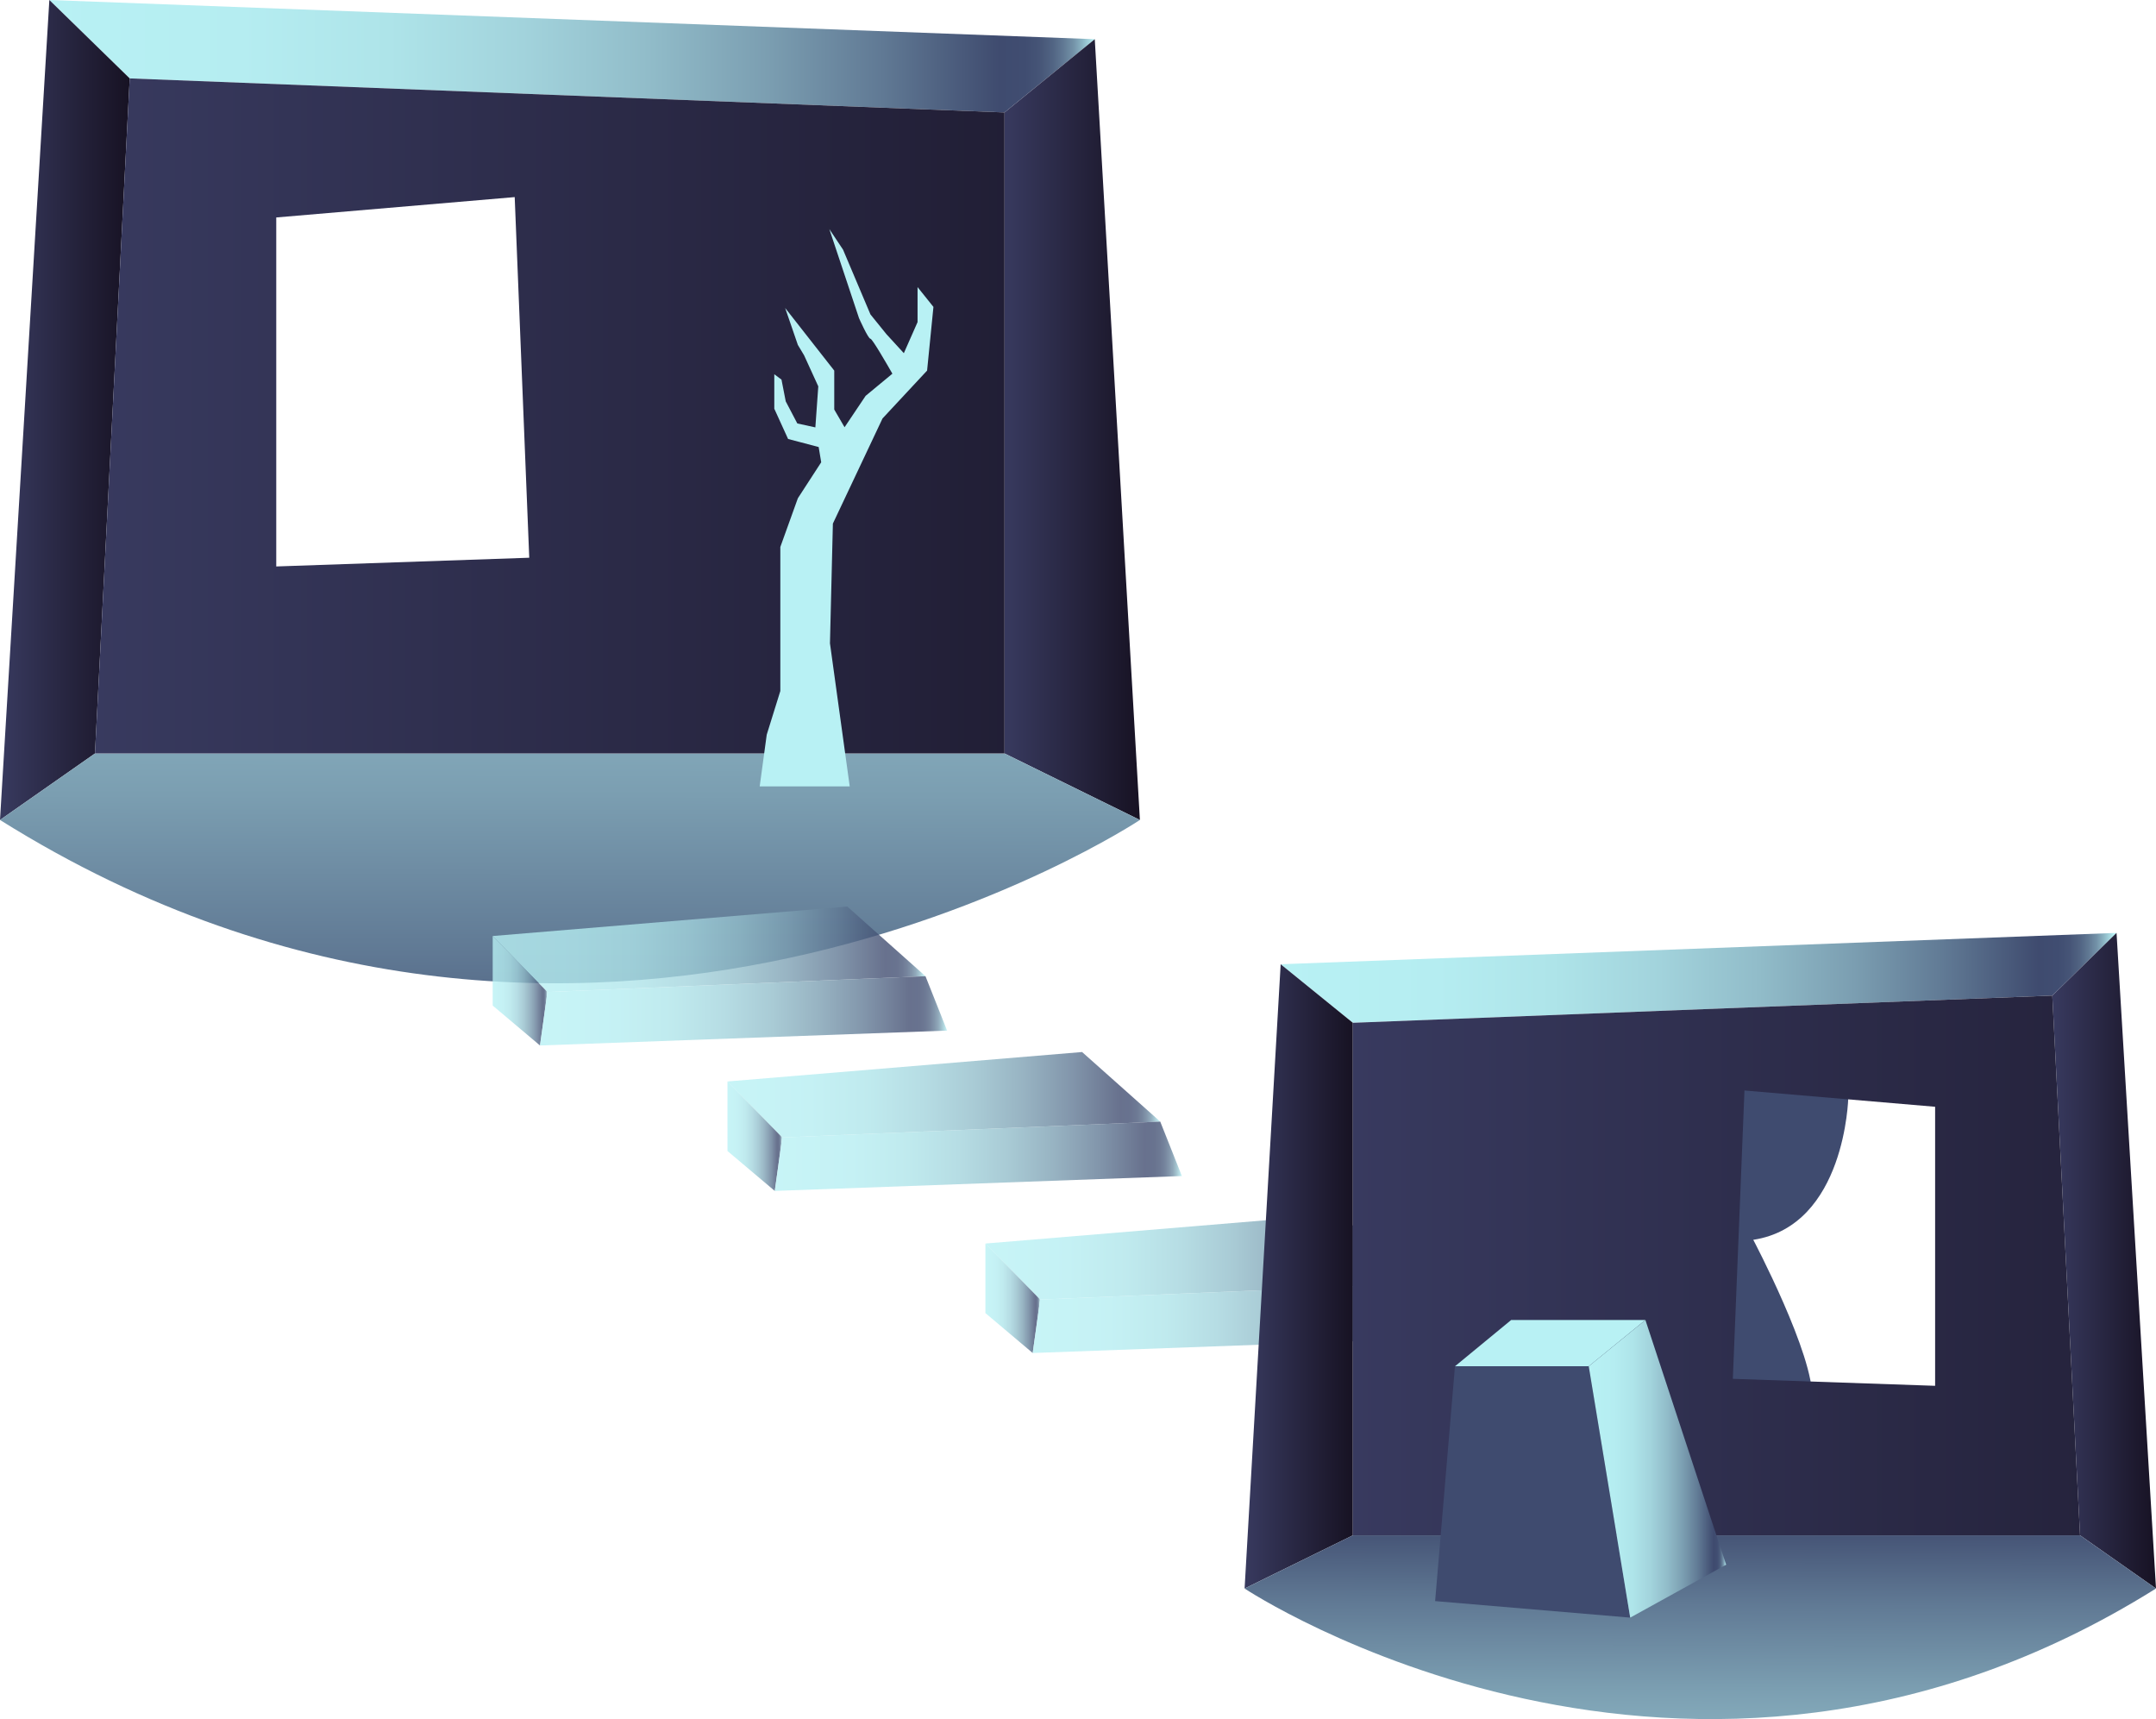 <svg xmlns="http://www.w3.org/2000/svg" xmlns:xlink="http://www.w3.org/1999/xlink" width="652" height="519.803" viewBox="0 0 652 519.803">
  <defs>
    <linearGradient id="linear-gradient" y1="0.5" x2="1" y2="0.5" gradientUnits="objectBoundingBox">
      <stop offset="0" stop-color="#b8f1f4"/>
      <stop offset="0.184" stop-color="#b5edf1"/>
      <stop offset="0.325" stop-color="#aee4e9"/>
      <stop offset="0.453" stop-color="#a2d3dc"/>
      <stop offset="0.573" stop-color="#91bcc9"/>
      <stop offset="0.687" stop-color="#7b9eb1"/>
      <stop offset="0.797" stop-color="#607994"/>
      <stop offset="0.901" stop-color="#414e71"/>
      <stop offset="0.909" stop-color="#3f4b6f"/>
      <stop offset="0.933" stop-color="#404d71"/>
      <stop offset="0.947" stop-color="#465577"/>
      <stop offset="0.959" stop-color="#516483"/>
      <stop offset="0.969" stop-color="#607893"/>
      <stop offset="0.979" stop-color="#7392a8"/>
      <stop offset="0.987" stop-color="#8ab3c2"/>
      <stop offset="0.995" stop-color="#a6d8e0"/>
      <stop offset="1" stop-color="#b8f1f4"/>
    </linearGradient>
    <linearGradient id="linear-gradient-5" y1="0.5" x2="1" y2="0.5" gradientUnits="objectBoundingBox">
      <stop offset="0" stop-color="#383a5f"/>
      <stop offset="1" stop-color="#171223"/>
    </linearGradient>
    <linearGradient id="linear-gradient-7" x1="0.508" y1="-2.177" x2="0.497" y2="1.132" xlink:href="#linear-gradient"/>
    <linearGradient id="linear-gradient-12" x1="0.483" y1="1.971" x2="0.506" y2="-0.257" xlink:href="#linear-gradient"/>
  </defs>
  <g id="Group_135" data-name="Group 135" transform="translate(-11088.66 -1420.9)">
    <path id="Path_376" data-name="Path 376" d="M11386.66,1796.906l16.55,16.939,114.324-4.793-23.64-21.044Z" opacity="0.79" fill="url(#linear-gradient)"/>
    <path id="Path_377" data-name="Path 377" d="M11386.66,1796.906l16.55,16.939-2.252,16.163-14.3-12.068Z" opacity="0.79" fill="url(#linear-gradient)"/>
    <path id="Path_378" data-name="Path 378" d="M11517.534,1809.052l-114.324,4.793-2.252,16.163,123.12-4.5Z" opacity="0.79" fill="url(#linear-gradient)"/>
    <path id="Path_379" data-name="Path 379" d="M11647.6,1752.818s-.84,38.722-28.729,42.964c0,0,18.5,35.05,17.808,48.146s-30.019,3.764-30.019,3.764v-53.139l5.4-46.588,16.927-2.942Z" fill="#3f4b6f"/>
    <path id="Path_380" data-name="Path 380" d="M11127.882,1444.607l-24.3-23.707,316.146,11.854-27.295,22.144Z" fill="url(#linear-gradient)"/>
    <path id="Path_381" data-name="Path 381" d="M11117.384,1648.724l-28.724,20.11,14.926-247.934,24.3,23.707Z" fill="url(#linear-gradient-5)"/>
    <path id="Path_382" data-name="Path 382" d="M11419.732,1432.753l-27.295,22.144v193.826l40.942,20.11Z" fill="url(#linear-gradient-5)"/>
    <path id="Path_383" data-name="Path 383" d="M11088.66,1668.833l28.724-20.109h275.053l40.943,20.109S11266.111,1779.947,11088.66,1668.833Z" fill="url(#linear-gradient-7)"/>
    <g id="Group_67" data-name="Group 67">
      <path id="Path_384" data-name="Path 384" d="M11127.882,1444.607l-10.5,204.116h275.053V1454.9Zm44.32,147.571V1486.652l72.109-6.156,4.4,109.044Z" fill="url(#linear-gradient-5)"/>
    </g>
    <path id="Path_385" data-name="Path 385" d="M11366.139,1507.706V1518.3l-4.146,9.388-5.262-5.74-4.837-5.976-8.291-19.586-4.145-6.218,8.981,26.944s2.764,6.218,3.454,6.218c.547,0,4.856,7.45,6.635,10.565l-8.086,6.692-6.375,9.5-3.119-5.351v-11.778l-14.848-18.934,3.841,11.168,1.885,3.143,4.295,9.392-.883,12.36.008.046-5.469-1.193-3.5-6.677-1.283-6.577-2.177-1.626v10.43l4.171,9.144,9.247,2.433.769,4.614-7.062,10.879-5.3,14.725v43.555l-4.114,13.213-2.127,15.627h27.226l-5.976-43.261.883-36.2,15.009-31.784,13.481-14.48,1.918-19.252Z" fill="#b8f1f4"/>
    <path id="Path_386" data-name="Path 386" d="M11709.3,1721.936l19.427-18.955-252.776,9.478,21.824,17.705Z" fill="url(#linear-gradient)"/>
    <path id="Path_387" data-name="Path 387" d="M11717.694,1885.139l22.966,16.079-11.934-198.236-19.427,18.955Z" fill="url(#linear-gradient-5)"/>
    <path id="Path_388" data-name="Path 388" d="M11475.95,1712.459l21.824,17.705v154.974l-32.736,16.079Z" fill="url(#linear-gradient-5)"/>
    <path id="Path_389" data-name="Path 389" d="M11740.66,1901.217l-22.966-16.078h-219.92l-32.736,16.078S11598.779,1990.059,11740.66,1901.217Z" fill="url(#linear-gradient-12)"/>
    <g id="Group_68" data-name="Group 68">
      <path id="Path_390" data-name="Path 390" d="M11497.774,1730.164v154.974h219.92l-8.395-163.2Zm114.919,107.654,3.515-87.186,57.656,4.922v84.374Z" fill="url(#linear-gradient-5)"/>
    </g>
    <path id="Path_391" data-name="Path 391" d="M11545.66,1820.023l-17,14h40.454l17.133-14Z" fill="#b8f1f4"/>
    <path id="Path_392" data-name="Path 392" d="M11528.66,1834.023l-6,71,59,5-12.546-76Z" fill="#3f4b6f"/>
    <path id="Path_393" data-name="Path 393" d="M11586.247,1820.023l-17.133,14,12.546,76,29-16Z" fill="url(#linear-gradient)"/>
    <path id="Path_394" data-name="Path 394" d="M11237.66,1703.922l16.55,16.938,114.324-4.793-23.64-21.044Z" opacity="0.79" fill="url(#linear-gradient)"/>
    <path id="Path_395" data-name="Path 395" d="M11237.66,1703.922l16.55,16.938-2.252,16.163-14.3-12.068Z" opacity="0.79" fill="url(#linear-gradient)"/>
    <path id="Path_396" data-name="Path 396" d="M11368.534,1716.067l-114.324,4.793-2.252,16.163,123.12-4.5Z" opacity="0.79" fill="url(#linear-gradient)"/>
    <path id="Path_397" data-name="Path 397" d="M11308.66,1747.9l16.55,16.938,114.324-4.793-23.64-21.044Z" opacity="0.79" fill="url(#linear-gradient)"/>
    <path id="Path_398" data-name="Path 398" d="M11308.66,1747.9l16.55,16.938-2.252,16.163-14.3-12.068Z" opacity="0.79" fill="url(#linear-gradient)"/>
    <path id="Path_399" data-name="Path 399" d="M11439.534,1760.043l-114.324,4.793-2.252,16.163,123.12-4.5Z" opacity="0.79" fill="url(#linear-gradient)"/>
  </g>
</svg>

